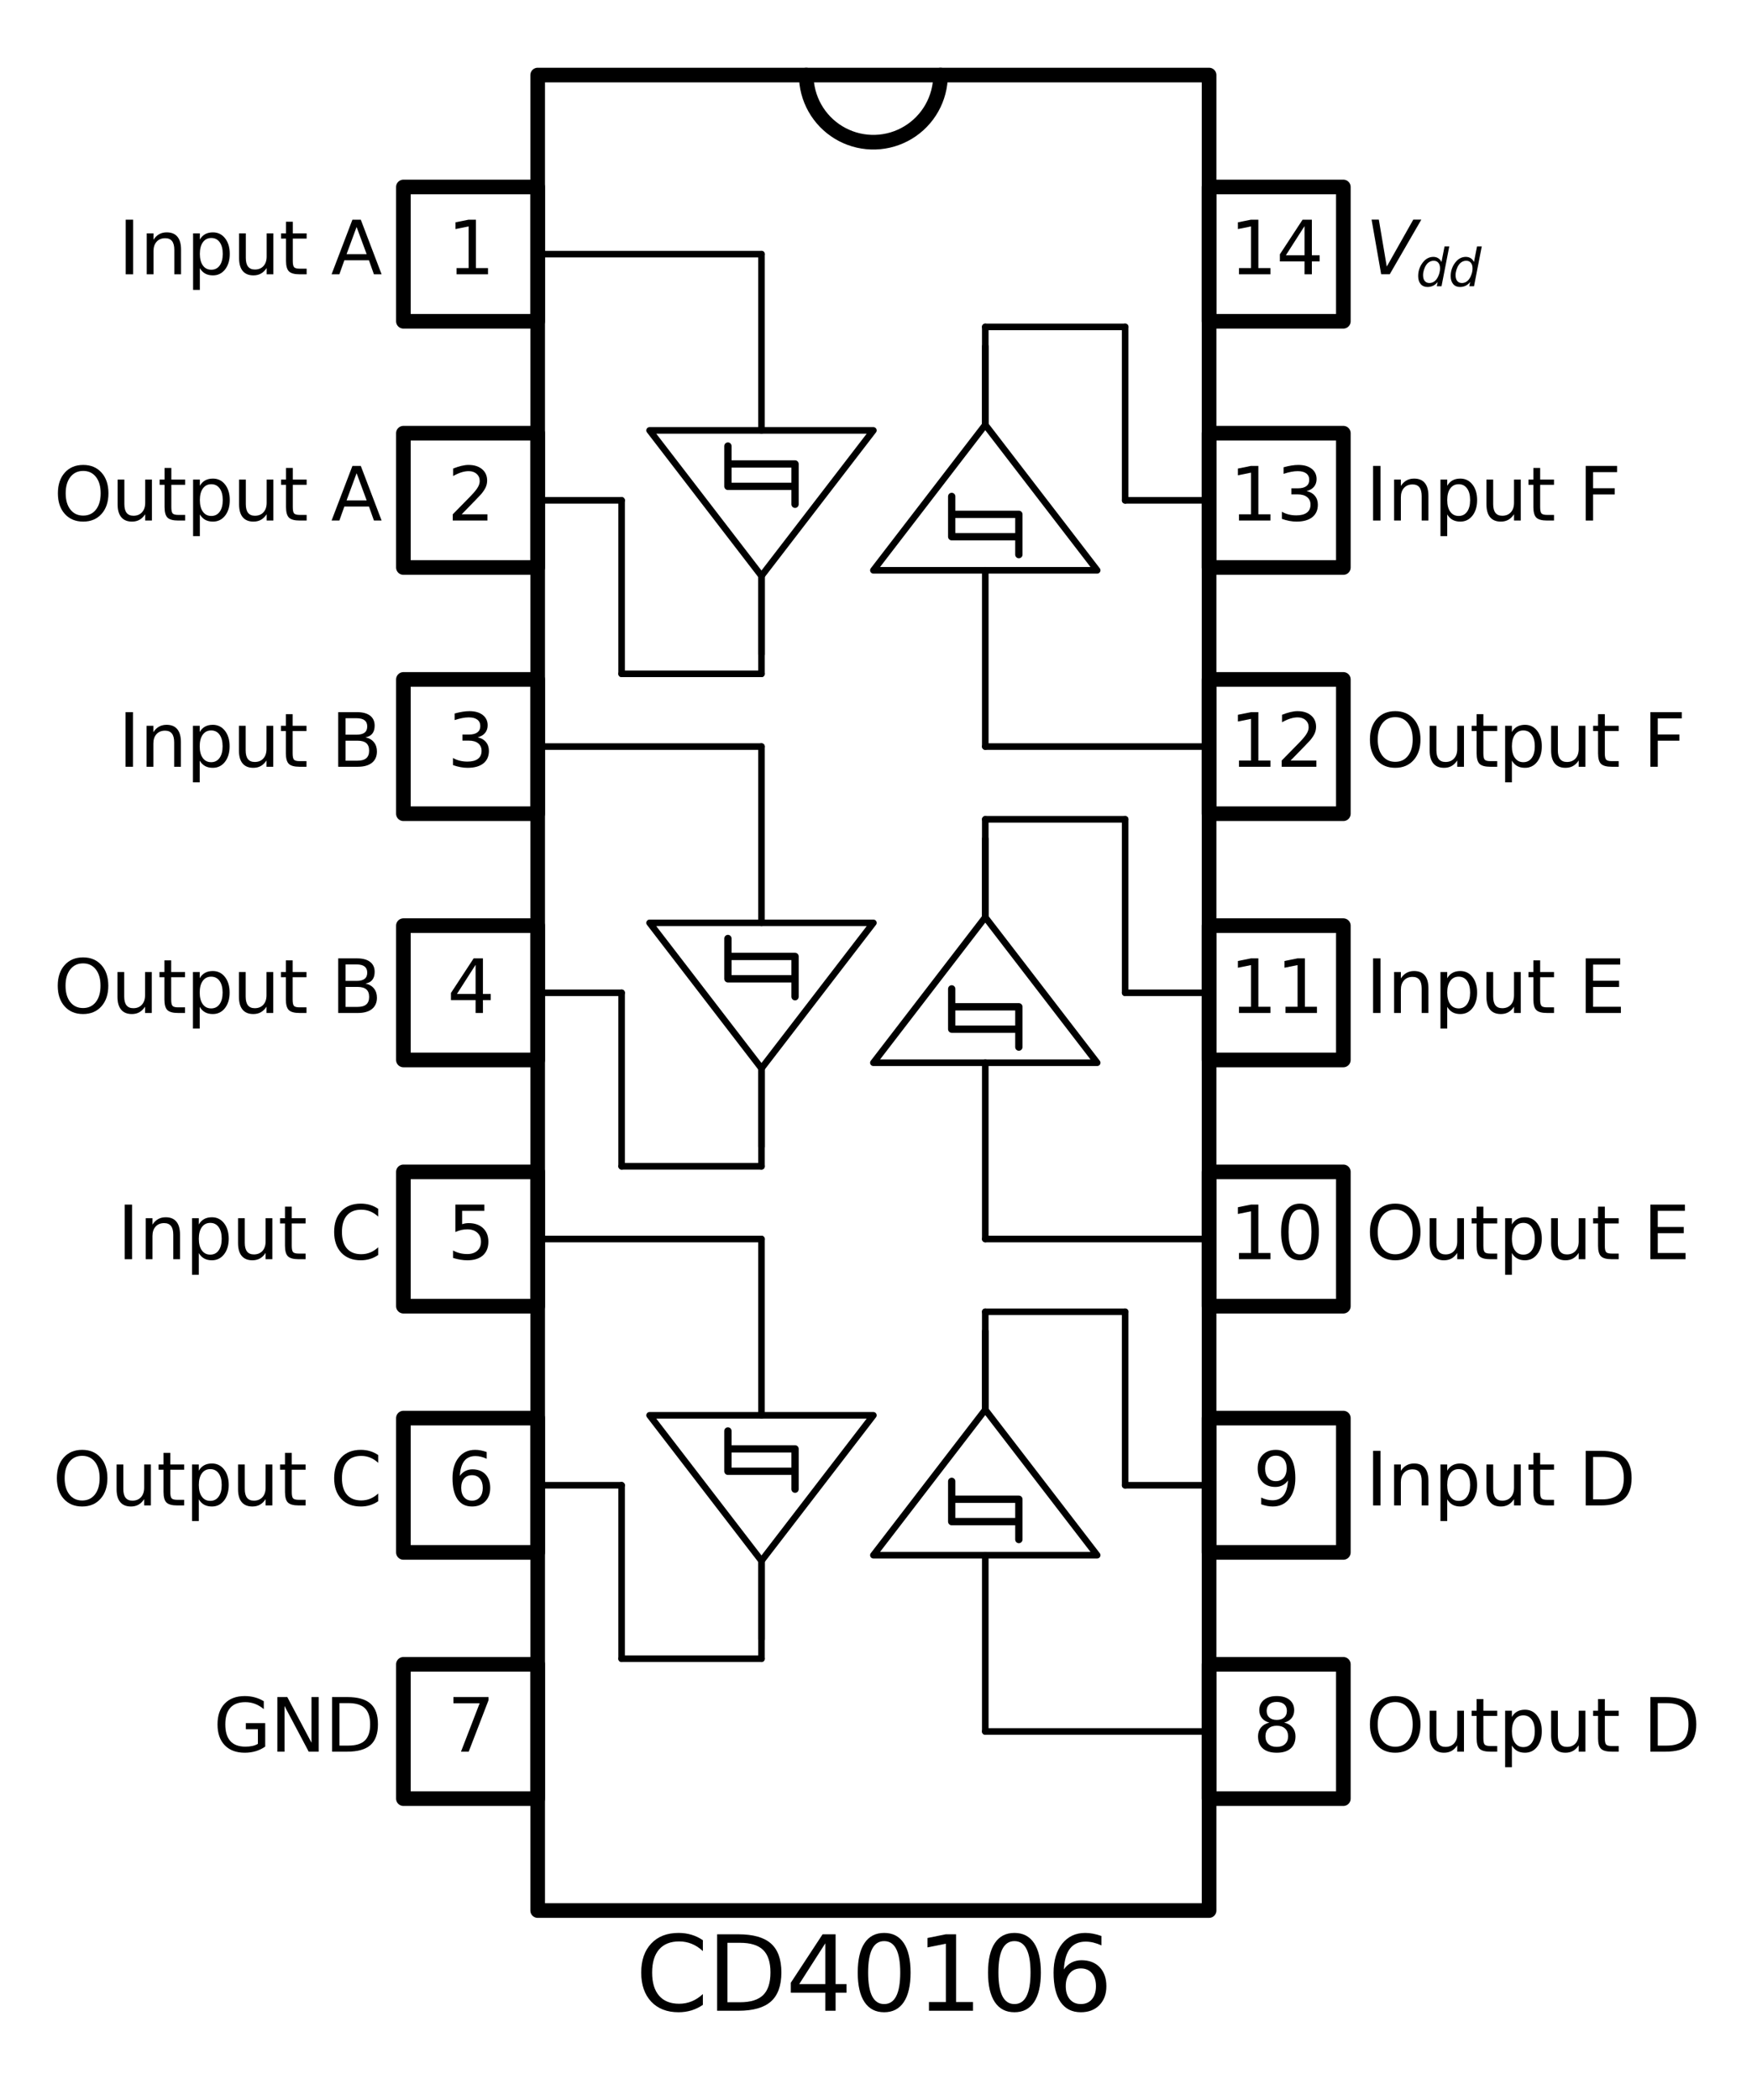 <?xml version="1.0" encoding="utf-8" standalone="no"?>
<!DOCTYPE svg PUBLIC "-//W3C//DTD SVG 1.1//EN"
  "http://www.w3.org/Graphics/SVG/1.1/DTD/svg11.dtd">
<svg height="287.08pt" version="1.1" viewBox="0 0 239.551 287.08" width="239.551pt" xmlns="http://www.w3.org/2000/svg" xmlns:xlink="http://www.w3.org/1999/xlink">
 <defs>
  <style type="text/css">*{stroke-linecap:butt;stroke-linejoin:round;}</style>
 </defs>
 <g id="figure_1">
  <g id="patch_1">
   <path d="M 0 287.08 
L 239.551 287.08 
L 239.551 0 
L 0 0 
z
" style="fill:none;"/>
  </g>
  <g id="axes_1">
   <g id="patch_2">
    <path clip-path="url(#p126bd1a4e9)" d="M 73.517 261.18 
L 165.317 261.18 
L 165.317 10.26 
L 73.517 10.26 
z
" style="fill:none;stroke:#000000;stroke-linecap:round;stroke-width:2;"/>
   </g>
   <g id="patch_3">
    <path clip-path="url(#p126bd1a4e9)" d="M 73.517 245.88 
L 73.517 227.52 
L 55.157 227.52 
L 55.157 245.88 
z
" style="fill:none;stroke:#000000;stroke-linecap:round;stroke-width:2;"/>
   </g>
   <g id="patch_4">
    <path clip-path="url(#p126bd1a4e9)" d="M 165.317 245.88 
L 165.317 227.52 
L 183.677 227.52 
L 183.677 245.88 
z
" style="fill:none;stroke:#000000;stroke-linecap:round;stroke-width:2;"/>
   </g>
   <g id="patch_5">
    <path clip-path="url(#p126bd1a4e9)" d="M 73.517 212.22 
L 73.517 193.86 
L 55.157 193.86 
L 55.157 212.22 
z
" style="fill:none;stroke:#000000;stroke-linecap:round;stroke-width:2;"/>
   </g>
   <g id="patch_6">
    <path clip-path="url(#p126bd1a4e9)" d="M 165.317 212.22 
L 165.317 193.86 
L 183.677 193.86 
L 183.677 212.22 
z
" style="fill:none;stroke:#000000;stroke-linecap:round;stroke-width:2;"/>
   </g>
   <g id="patch_7">
    <path clip-path="url(#p126bd1a4e9)" d="M 73.517 178.56 
L 73.517 160.2 
L 55.157 160.2 
L 55.157 178.56 
z
" style="fill:none;stroke:#000000;stroke-linecap:round;stroke-width:2;"/>
   </g>
   <g id="patch_8">
    <path clip-path="url(#p126bd1a4e9)" d="M 165.317 178.56 
L 165.317 160.2 
L 183.677 160.2 
L 183.677 178.56 
z
" style="fill:none;stroke:#000000;stroke-linecap:round;stroke-width:2;"/>
   </g>
   <g id="patch_9">
    <path clip-path="url(#p126bd1a4e9)" d="M 73.517 144.9 
L 73.517 126.54 
L 55.157 126.54 
L 55.157 144.9 
z
" style="fill:none;stroke:#000000;stroke-linecap:round;stroke-width:2;"/>
   </g>
   <g id="patch_10">
    <path clip-path="url(#p126bd1a4e9)" d="M 165.317 144.9 
L 165.317 126.54 
L 183.677 126.54 
L 183.677 144.9 
z
" style="fill:none;stroke:#000000;stroke-linecap:round;stroke-width:2;"/>
   </g>
   <g id="patch_11">
    <path clip-path="url(#p126bd1a4e9)" d="M 73.517 111.24 
L 73.517 92.88 
L 55.157 92.88 
L 55.157 111.24 
z
" style="fill:none;stroke:#000000;stroke-linecap:round;stroke-width:2;"/>
   </g>
   <g id="patch_12">
    <path clip-path="url(#p126bd1a4e9)" d="M 165.317 111.24 
L 165.317 92.88 
L 183.677 92.88 
L 183.677 111.24 
z
" style="fill:none;stroke:#000000;stroke-linecap:round;stroke-width:2;"/>
   </g>
   <g id="patch_13">
    <path clip-path="url(#p126bd1a4e9)" d="M 73.517 77.58 
L 73.517 59.22 
L 55.157 59.22 
L 55.157 77.58 
z
" style="fill:none;stroke:#000000;stroke-linecap:round;stroke-width:2;"/>
   </g>
   <g id="patch_14">
    <path clip-path="url(#p126bd1a4e9)" d="M 165.317 77.58 
L 165.317 59.22 
L 183.677 59.22 
L 183.677 77.58 
z
" style="fill:none;stroke:#000000;stroke-linecap:round;stroke-width:2;"/>
   </g>
   <g id="patch_15">
    <path clip-path="url(#p126bd1a4e9)" d="M 73.517 43.92 
L 73.517 25.56 
L 55.157 25.56 
L 55.157 43.92 
z
" style="fill:none;stroke:#000000;stroke-linecap:round;stroke-width:2;"/>
   </g>
   <g id="patch_16">
    <path clip-path="url(#p126bd1a4e9)" d="M 165.317 43.92 
L 165.317 25.56 
L 183.677 25.56 
L 183.677 43.92 
z
" style="fill:none;stroke:#000000;stroke-linecap:round;stroke-width:2;"/>
   </g>
   <g id="line2d_1">
    <path clip-path="url(#p126bd1a4e9)" d="M 110.237 10.26 
L 110.256 10.848 
L 110.312 11.434 
L 110.406 12.015 
L 110.537 12.589 
L 110.705 13.153 
L 110.908 13.705 
L 111.146 14.243 
L 111.418 14.765 
L 111.723 15.268 
L 112.06 15.751 
L 112.427 16.211 
L 112.822 16.646 
L 113.245 17.056 
L 113.693 17.437 
L 114.165 17.789 
L 114.658 18.11 
L 115.171 18.399 
L 115.701 18.654 
L 116.246 18.875 
L 116.805 19.061 
L 117.374 19.21 
L 117.952 19.322 
L 118.535 19.398 
L 119.123 19.435 
L 119.711 19.435 
L 120.298 19.398 
L 120.882 19.322 
L 121.46 19.21 
L 122.029 19.061 
L 122.587 18.875 
L 123.133 18.654 
L 123.663 18.399 
L 124.176 18.11 
L 124.669 17.789 
L 125.141 17.437 
L 125.589 17.056 
L 126.011 16.646 
L 126.407 16.211 
L 126.774 15.751 
L 127.111 15.268 
L 127.416 14.765 
L 127.688 14.243 
L 127.926 13.705 
L 128.129 13.153 
L 128.297 12.589 
L 128.428 12.015 
L 128.522 11.434 
L 128.578 10.848 
L 128.597 10.26 
" style="fill:none;stroke:#000000;stroke-linecap:round;stroke-width:2;"/>
   </g>
   <g id="line2d_2">
    <path clip-path="url(#p126bd1a4e9)" d="M 73.517 34.74 
L 88.817 34.74 
L 104.117 34.74 
" style="fill:none;stroke:#000000;stroke-linecap:round;stroke-width:0.9;"/>
   </g>
   <g id="line2d_3">
    <path clip-path="url(#p126bd1a4e9)" d="M 104.117 34.74 
L 104.117 48.127 
L 104.117 58.837 
M 104.117 78.728 
L 104.117 92.115 
" style="fill:none;stroke:#000000;stroke-linecap:round;stroke-width:0.9;"/>
   </g>
   <g id="line2d_4">
    <path clip-path="url(#p126bd1a4e9)" d="M 104.117 78.728 
L 104.117 89.438 
" style="fill:none;stroke:#000000;stroke-linecap:round;stroke-width:0.9;"/>
   </g>
   <g id="line2d_5">
    <path clip-path="url(#p126bd1a4e9)" d="M 104.117 58.837 
L 88.817 58.837 
L 104.117 78.728 
L 119.417 58.837 
L 104.117 58.837 
" style="fill:none;stroke:#000000;stroke-linecap:round;stroke-width:0.9;"/>
   </g>
   <g id="line2d_6">
    <path clip-path="url(#p126bd1a4e9)" d="M 99.527 60.98 
L 99.527 66.487 
L 108.707 66.487 
M 108.707 68.936 
L 108.707 63.428 
L 99.527 63.428 
" style="fill:none;stroke:#000000;stroke-linecap:round;"/>
   </g>
   <g id="line2d_7">
    <path clip-path="url(#p126bd1a4e9)" d="M 104.117 92.115 
L 94.554 92.115 
L 84.992 92.115 
" style="fill:none;stroke:#000000;stroke-linecap:round;stroke-width:0.9;"/>
   </g>
   <g id="line2d_8">
    <path clip-path="url(#p126bd1a4e9)" d="M 84.992 92.115 
L 84.992 80.257 
L 84.992 68.4 
" style="fill:none;stroke:#000000;stroke-linecap:round;stroke-width:0.9;"/>
   </g>
   <g id="line2d_9">
    <path clip-path="url(#p126bd1a4e9)" d="M 84.992 68.4 
L 79.254 68.4 
L 73.517 68.4 
" style="fill:none;stroke:#000000;stroke-linecap:round;stroke-width:0.9;"/>
   </g>
   <g id="line2d_10">
    <path clip-path="url(#p126bd1a4e9)" d="M 73.517 102.06 
L 88.817 102.06 
L 104.117 102.06 
" style="fill:none;stroke:#000000;stroke-linecap:round;stroke-width:0.9;"/>
   </g>
   <g id="line2d_11">
    <path clip-path="url(#p126bd1a4e9)" d="M 104.117 102.06 
L 104.117 115.448 
L 104.117 126.157 
M 104.117 146.048 
L 104.117 159.435 
" style="fill:none;stroke:#000000;stroke-linecap:round;stroke-width:0.9;"/>
   </g>
   <g id="line2d_12">
    <path clip-path="url(#p126bd1a4e9)" d="M 104.117 146.048 
L 104.117 156.757 
" style="fill:none;stroke:#000000;stroke-linecap:round;stroke-width:0.9;"/>
   </g>
   <g id="line2d_13">
    <path clip-path="url(#p126bd1a4e9)" d="M 104.117 126.157 
L 88.817 126.157 
L 104.117 146.048 
L 119.417 126.157 
L 104.117 126.157 
" style="fill:none;stroke:#000000;stroke-linecap:round;stroke-width:0.9;"/>
   </g>
   <g id="line2d_14">
    <path clip-path="url(#p126bd1a4e9)" d="M 99.527 128.299 
L 99.527 133.808 
L 108.707 133.808 
M 108.707 136.256 
L 108.707 130.748 
L 99.527 130.748 
" style="fill:none;stroke:#000000;stroke-linecap:round;"/>
   </g>
   <g id="line2d_15">
    <path clip-path="url(#p126bd1a4e9)" d="M 104.117 159.435 
L 94.554 159.435 
L 84.992 159.435 
" style="fill:none;stroke:#000000;stroke-linecap:round;stroke-width:0.9;"/>
   </g>
   <g id="line2d_16">
    <path clip-path="url(#p126bd1a4e9)" d="M 84.992 159.435 
L 84.992 147.577 
L 84.992 135.72 
" style="fill:none;stroke:#000000;stroke-linecap:round;stroke-width:0.9;"/>
   </g>
   <g id="line2d_17">
    <path clip-path="url(#p126bd1a4e9)" d="M 84.992 135.72 
L 79.254 135.72 
L 73.517 135.72 
" style="fill:none;stroke:#000000;stroke-linecap:round;stroke-width:0.9;"/>
   </g>
   <g id="line2d_18">
    <path clip-path="url(#p126bd1a4e9)" d="M 73.517 169.38 
L 88.817 169.38 
L 104.117 169.38 
" style="fill:none;stroke:#000000;stroke-linecap:round;stroke-width:0.9;"/>
   </g>
   <g id="line2d_19">
    <path clip-path="url(#p126bd1a4e9)" d="M 104.117 169.38 
L 104.117 182.768 
L 104.117 193.477 
M 104.117 213.368 
L 104.117 226.755 
" style="fill:none;stroke:#000000;stroke-linecap:round;stroke-width:0.9;"/>
   </g>
   <g id="line2d_20">
    <path clip-path="url(#p126bd1a4e9)" d="M 104.117 213.368 
L 104.117 224.077 
" style="fill:none;stroke:#000000;stroke-linecap:round;stroke-width:0.9;"/>
   </g>
   <g id="line2d_21">
    <path clip-path="url(#p126bd1a4e9)" d="M 104.117 193.477 
L 88.817 193.477 
L 104.117 213.368 
L 119.417 193.477 
L 104.117 193.477 
" style="fill:none;stroke:#000000;stroke-linecap:round;stroke-width:0.9;"/>
   </g>
   <g id="line2d_22">
    <path clip-path="url(#p126bd1a4e9)" d="M 99.527 195.619 
L 99.527 201.127 
L 108.707 201.127 
M 108.707 203.576 
L 108.707 198.067 
L 99.527 198.067 
" style="fill:none;stroke:#000000;stroke-linecap:round;"/>
   </g>
   <g id="line2d_23">
    <path clip-path="url(#p126bd1a4e9)" d="M 104.117 226.755 
L 94.554 226.755 
L 84.992 226.755 
" style="fill:none;stroke:#000000;stroke-linecap:round;stroke-width:0.9;"/>
   </g>
   <g id="line2d_24">
    <path clip-path="url(#p126bd1a4e9)" d="M 84.992 226.755 
L 84.992 214.898 
L 84.992 203.04 
" style="fill:none;stroke:#000000;stroke-linecap:round;stroke-width:0.9;"/>
   </g>
   <g id="line2d_25">
    <path clip-path="url(#p126bd1a4e9)" d="M 84.992 203.04 
L 79.254 203.04 
L 73.517 203.04 
" style="fill:none;stroke:#000000;stroke-linecap:round;stroke-width:0.9;"/>
   </g>
   <g id="line2d_26">
    <path clip-path="url(#p126bd1a4e9)" d="M 165.317 236.7 
L 150.017 236.7 
L 134.717 236.7 
" style="fill:none;stroke:#000000;stroke-linecap:round;stroke-width:0.9;"/>
   </g>
   <g id="line2d_27">
    <path clip-path="url(#p126bd1a4e9)" d="M 134.717 236.7 
L 134.717 223.312 
L 134.717 212.602 
M 134.717 192.713 
L 134.717 179.325 
" style="fill:none;stroke:#000000;stroke-linecap:round;stroke-width:0.9;"/>
   </g>
   <g id="line2d_28">
    <path clip-path="url(#p126bd1a4e9)" d="M 134.717 192.713 
L 134.717 182.002 
" style="fill:none;stroke:#000000;stroke-linecap:round;stroke-width:0.9;"/>
   </g>
   <g id="line2d_29">
    <path clip-path="url(#p126bd1a4e9)" d="M 134.717 212.602 
L 150.017 212.602 
L 134.717 192.713 
L 119.417 212.602 
L 134.717 212.602 
" style="fill:none;stroke:#000000;stroke-linecap:round;stroke-width:0.9;"/>
   </g>
   <g id="line2d_30">
    <path clip-path="url(#p126bd1a4e9)" d="M 139.307 210.46 
L 139.307 204.952 
L 130.127 204.952 
M 130.127 202.505 
L 130.127 208.012 
L 139.307 208.012 
" style="fill:none;stroke:#000000;stroke-linecap:round;"/>
   </g>
   <g id="line2d_31">
    <path clip-path="url(#p126bd1a4e9)" d="M 134.717 179.325 
L 144.279 179.325 
L 153.842 179.325 
" style="fill:none;stroke:#000000;stroke-linecap:round;stroke-width:0.9;"/>
   </g>
   <g id="line2d_32">
    <path clip-path="url(#p126bd1a4e9)" d="M 153.842 179.325 
L 153.842 191.183 
L 153.842 203.04 
" style="fill:none;stroke:#000000;stroke-linecap:round;stroke-width:0.9;"/>
   </g>
   <g id="line2d_33">
    <path clip-path="url(#p126bd1a4e9)" d="M 153.842 203.04 
L 159.579 203.04 
L 165.317 203.04 
" style="fill:none;stroke:#000000;stroke-linecap:round;stroke-width:0.9;"/>
   </g>
   <g id="line2d_34">
    <path clip-path="url(#p126bd1a4e9)" d="M 165.317 169.38 
L 150.017 169.38 
L 134.717 169.38 
" style="fill:none;stroke:#000000;stroke-linecap:round;stroke-width:0.9;"/>
   </g>
   <g id="line2d_35">
    <path clip-path="url(#p126bd1a4e9)" d="M 134.717 169.38 
L 134.717 155.993 
L 134.717 145.282 
M 134.717 125.392 
L 134.717 112.005 
" style="fill:none;stroke:#000000;stroke-linecap:round;stroke-width:0.9;"/>
   </g>
   <g id="line2d_36">
    <path clip-path="url(#p126bd1a4e9)" d="M 134.717 125.392 
L 134.717 114.683 
" style="fill:none;stroke:#000000;stroke-linecap:round;stroke-width:0.9;"/>
   </g>
   <g id="line2d_37">
    <path clip-path="url(#p126bd1a4e9)" d="M 134.717 145.282 
L 150.017 145.282 
L 134.717 125.392 
L 119.417 145.282 
L 134.717 145.282 
" style="fill:none;stroke:#000000;stroke-linecap:round;stroke-width:0.9;"/>
   </g>
   <g id="line2d_38">
    <path clip-path="url(#p126bd1a4e9)" d="M 139.307 143.141 
L 139.307 137.632 
L 130.127 137.632 
M 130.127 135.185 
L 130.127 140.692 
L 139.307 140.692 
" style="fill:none;stroke:#000000;stroke-linecap:round;"/>
   </g>
   <g id="line2d_39">
    <path clip-path="url(#p126bd1a4e9)" d="M 134.717 112.005 
L 144.279 112.005 
L 153.842 112.005 
" style="fill:none;stroke:#000000;stroke-linecap:round;stroke-width:0.9;"/>
   </g>
   <g id="line2d_40">
    <path clip-path="url(#p126bd1a4e9)" d="M 153.842 112.005 
L 153.842 123.862 
L 153.842 135.72 
" style="fill:none;stroke:#000000;stroke-linecap:round;stroke-width:0.9;"/>
   </g>
   <g id="line2d_41">
    <path clip-path="url(#p126bd1a4e9)" d="M 153.842 135.72 
L 159.579 135.72 
L 165.317 135.72 
" style="fill:none;stroke:#000000;stroke-linecap:round;stroke-width:0.9;"/>
   </g>
   <g id="line2d_42">
    <path clip-path="url(#p126bd1a4e9)" d="M 165.317 102.06 
L 150.017 102.06 
L 134.717 102.06 
" style="fill:none;stroke:#000000;stroke-linecap:round;stroke-width:0.9;"/>
   </g>
   <g id="line2d_43">
    <path clip-path="url(#p126bd1a4e9)" d="M 134.717 102.06 
L 134.717 88.672 
L 134.717 77.963 
M 134.717 58.072 
L 134.717 44.685 
" style="fill:none;stroke:#000000;stroke-linecap:round;stroke-width:0.9;"/>
   </g>
   <g id="line2d_44">
    <path clip-path="url(#p126bd1a4e9)" d="M 134.717 58.072 
L 134.717 47.362 
" style="fill:none;stroke:#000000;stroke-linecap:round;stroke-width:0.9;"/>
   </g>
   <g id="line2d_45">
    <path clip-path="url(#p126bd1a4e9)" d="M 134.717 77.963 
L 150.017 77.963 
L 134.717 58.072 
L 119.417 77.963 
L 134.717 77.963 
" style="fill:none;stroke:#000000;stroke-linecap:round;stroke-width:0.9;"/>
   </g>
   <g id="line2d_46">
    <path clip-path="url(#p126bd1a4e9)" d="M 139.307 75.82 
L 139.307 70.312 
L 130.127 70.312 
M 130.127 67.865 
L 130.127 73.373 
L 139.307 73.373 
" style="fill:none;stroke:#000000;stroke-linecap:round;"/>
   </g>
   <g id="line2d_47">
    <path clip-path="url(#p126bd1a4e9)" d="M 134.717 44.685 
L 144.279 44.685 
L 153.842 44.685 
" style="fill:none;stroke:#000000;stroke-linecap:round;stroke-width:0.9;"/>
   </g>
   <g id="line2d_48">
    <path clip-path="url(#p126bd1a4e9)" d="M 153.842 44.685 
L 153.842 56.542 
L 153.842 68.4 
" style="fill:none;stroke:#000000;stroke-linecap:round;stroke-width:0.9;"/>
   </g>
   <g id="line2d_49">
    <path clip-path="url(#p126bd1a4e9)" d="M 153.842 68.4 
L 159.579 68.4 
L 165.317 68.4 
" style="fill:none;stroke:#000000;stroke-linecap:round;stroke-width:0.9;"/>
   </g>
   <g id="text_1">
    <!-- 7 -->
    <g transform="translate(61.156 239.459)scale(0.1 -0.1)">
     <defs>
      <path d="M 525 4666 
L 3525 4666 
L 3525 4397 
L 1831 0 
L 1172 0 
L 2766 4134 
L 525 4134 
L 525 4666 
z
" id="DejaVuSans-37" transform="scale(0.016)"/>
     </defs>
     <use xlink:href="#DejaVuSans-37"/>
    </g>
   </g>
   <g id="text_2">
    <!-- 8 -->
    <g transform="translate(171.316 239.459)scale(0.1 -0.1)">
     <defs>
      <path d="M 2034 2216 
Q 1584 2216 1326 1975 
Q 1069 1734 1069 1313 
Q 1069 891 1326 650 
Q 1584 409 2034 409 
Q 2484 409 2743 651 
Q 3003 894 3003 1313 
Q 3003 1734 2745 1975 
Q 2488 2216 2034 2216 
z
M 1403 2484 
Q 997 2584 770 2862 
Q 544 3141 544 3541 
Q 544 4100 942 4425 
Q 1341 4750 2034 4750 
Q 2731 4750 3128 4425 
Q 3525 4100 3525 3541 
Q 3525 3141 3298 2862 
Q 3072 2584 2669 2484 
Q 3125 2378 3379 2068 
Q 3634 1759 3634 1313 
Q 3634 634 3220 271 
Q 2806 -91 2034 -91 
Q 1263 -91 848 271 
Q 434 634 434 1313 
Q 434 1759 690 2068 
Q 947 2378 1403 2484 
z
M 1172 3481 
Q 1172 3119 1398 2916 
Q 1625 2713 2034 2713 
Q 2441 2713 2670 2916 
Q 2900 3119 2900 3481 
Q 2900 3844 2670 4047 
Q 2441 4250 2034 4250 
Q 1625 4250 1398 4047 
Q 1172 3844 1172 3481 
z
" id="DejaVuSans-38" transform="scale(0.016)"/>
     </defs>
     <use xlink:href="#DejaVuSans-38"/>
    </g>
   </g>
   <g id="text_3">
    <!-- 6 -->
    <g transform="translate(61.156 205.799)scale(0.1 -0.1)">
     <defs>
      <path d="M 2113 2584 
Q 1688 2584 1439 2293 
Q 1191 2003 1191 1497 
Q 1191 994 1439 701 
Q 1688 409 2113 409 
Q 2538 409 2786 701 
Q 3034 994 3034 1497 
Q 3034 2003 2786 2293 
Q 2538 2584 2113 2584 
z
M 3366 4563 
L 3366 3988 
Q 3128 4100 2886 4159 
Q 2644 4219 2406 4219 
Q 1781 4219 1451 3797 
Q 1122 3375 1075 2522 
Q 1259 2794 1537 2939 
Q 1816 3084 2150 3084 
Q 2853 3084 3261 2657 
Q 3669 2231 3669 1497 
Q 3669 778 3244 343 
Q 2819 -91 2113 -91 
Q 1303 -91 875 529 
Q 447 1150 447 2328 
Q 447 3434 972 4092 
Q 1497 4750 2381 4750 
Q 2619 4750 2861 4703 
Q 3103 4656 3366 4563 
z
" id="DejaVuSans-36" transform="scale(0.016)"/>
     </defs>
     <use xlink:href="#DejaVuSans-36"/>
    </g>
   </g>
   <g id="text_4">
    <!-- 9 -->
    <g transform="translate(171.316 205.799)scale(0.1 -0.1)">
     <defs>
      <path d="M 703 97 
L 703 672 
Q 941 559 1184 500 
Q 1428 441 1663 441 
Q 2288 441 2617 861 
Q 2947 1281 2994 2138 
Q 2813 1869 2534 1725 
Q 2256 1581 1919 1581 
Q 1219 1581 811 2004 
Q 403 2428 403 3163 
Q 403 3881 828 4315 
Q 1253 4750 1959 4750 
Q 2769 4750 3195 4129 
Q 3622 3509 3622 2328 
Q 3622 1225 3098 567 
Q 2575 -91 1691 -91 
Q 1453 -91 1209 -44 
Q 966 3 703 97 
z
M 1959 2075 
Q 2384 2075 2632 2365 
Q 2881 2656 2881 3163 
Q 2881 3666 2632 3958 
Q 2384 4250 1959 4250 
Q 1534 4250 1286 3958 
Q 1038 3666 1038 3163 
Q 1038 2656 1286 2365 
Q 1534 2075 1959 2075 
z
" id="DejaVuSans-39" transform="scale(0.016)"/>
     </defs>
     <use xlink:href="#DejaVuSans-39"/>
    </g>
   </g>
   <g id="text_5">
    <!-- 5 -->
    <g transform="translate(61.156 172.139)scale(0.1 -0.1)">
     <defs>
      <path d="M 691 4666 
L 3169 4666 
L 3169 4134 
L 1269 4134 
L 1269 2991 
Q 1406 3038 1543 3061 
Q 1681 3084 1819 3084 
Q 2600 3084 3056 2656 
Q 3513 2228 3513 1497 
Q 3513 744 3044 326 
Q 2575 -91 1722 -91 
Q 1428 -91 1123 -41 
Q 819 9 494 109 
L 494 744 
Q 775 591 1075 516 
Q 1375 441 1709 441 
Q 2250 441 2565 725 
Q 2881 1009 2881 1497 
Q 2881 1984 2565 2268 
Q 2250 2553 1709 2553 
Q 1456 2553 1204 2497 
Q 953 2441 691 2322 
L 691 4666 
z
" id="DejaVuSans-35" transform="scale(0.016)"/>
     </defs>
     <use xlink:href="#DejaVuSans-35"/>
    </g>
   </g>
   <g id="text_6">
    <!-- 10 -->
    <g transform="translate(168.134 172.139)scale(0.1 -0.1)">
     <defs>
      <path d="M 794 531 
L 1825 531 
L 1825 4091 
L 703 3866 
L 703 4441 
L 1819 4666 
L 2450 4666 
L 2450 531 
L 3481 531 
L 3481 0 
L 794 0 
L 794 531 
z
" id="DejaVuSans-31" transform="scale(0.016)"/>
      <path d="M 2034 4250 
Q 1547 4250 1301 3770 
Q 1056 3291 1056 2328 
Q 1056 1369 1301 889 
Q 1547 409 2034 409 
Q 2525 409 2770 889 
Q 3016 1369 3016 2328 
Q 3016 3291 2770 3770 
Q 2525 4250 2034 4250 
z
M 2034 4750 
Q 2819 4750 3233 4129 
Q 3647 3509 3647 2328 
Q 3647 1150 3233 529 
Q 2819 -91 2034 -91 
Q 1250 -91 836 529 
Q 422 1150 422 2328 
Q 422 3509 836 4129 
Q 1250 4750 2034 4750 
z
" id="DejaVuSans-30" transform="scale(0.016)"/>
     </defs>
     <use xlink:href="#DejaVuSans-31"/>
     <use x="63.623" xlink:href="#DejaVuSans-30"/>
    </g>
   </g>
   <g id="text_7">
    <!-- 4 -->
    <g transform="translate(61.156 138.479)scale(0.1 -0.1)">
     <defs>
      <path d="M 2419 4116 
L 825 1625 
L 2419 1625 
L 2419 4116 
z
M 2253 4666 
L 3047 4666 
L 3047 1625 
L 3713 1625 
L 3713 1100 
L 3047 1100 
L 3047 0 
L 2419 0 
L 2419 1100 
L 313 1100 
L 313 1709 
L 2253 4666 
z
" id="DejaVuSans-34" transform="scale(0.016)"/>
     </defs>
     <use xlink:href="#DejaVuSans-34"/>
    </g>
   </g>
   <g id="text_8">
    <!-- 11 -->
    <g transform="translate(168.134 138.479)scale(0.1 -0.1)">
     <use xlink:href="#DejaVuSans-31"/>
     <use x="63.623" xlink:href="#DejaVuSans-31"/>
    </g>
   </g>
   <g id="text_9">
    <!-- 3 -->
    <g transform="translate(61.156 104.819)scale(0.1 -0.1)">
     <defs>
      <path d="M 2597 2516 
Q 3050 2419 3304 2112 
Q 3559 1806 3559 1356 
Q 3559 666 3084 287 
Q 2609 -91 1734 -91 
Q 1441 -91 1130 -33 
Q 819 25 488 141 
L 488 750 
Q 750 597 1062 519 
Q 1375 441 1716 441 
Q 2309 441 2620 675 
Q 2931 909 2931 1356 
Q 2931 1769 2642 2001 
Q 2353 2234 1838 2234 
L 1294 2234 
L 1294 2753 
L 1863 2753 
Q 2328 2753 2575 2939 
Q 2822 3125 2822 3475 
Q 2822 3834 2567 4026 
Q 2313 4219 1838 4219 
Q 1578 4219 1281 4162 
Q 984 4106 628 3988 
L 628 4550 
Q 988 4650 1302 4700 
Q 1616 4750 1894 4750 
Q 2613 4750 3031 4423 
Q 3450 4097 3450 3541 
Q 3450 3153 3228 2886 
Q 3006 2619 2597 2516 
z
" id="DejaVuSans-33" transform="scale(0.016)"/>
     </defs>
     <use xlink:href="#DejaVuSans-33"/>
    </g>
   </g>
   <g id="text_10">
    <!-- 12 -->
    <g transform="translate(168.134 104.819)scale(0.1 -0.1)">
     <defs>
      <path d="M 1228 531 
L 3431 531 
L 3431 0 
L 469 0 
L 469 531 
Q 828 903 1448 1529 
Q 2069 2156 2228 2338 
Q 2531 2678 2651 2914 
Q 2772 3150 2772 3378 
Q 2772 3750 2511 3984 
Q 2250 4219 1831 4219 
Q 1534 4219 1204 4116 
Q 875 4013 500 3803 
L 500 4441 
Q 881 4594 1212 4672 
Q 1544 4750 1819 4750 
Q 2544 4750 2975 4387 
Q 3406 4025 3406 3419 
Q 3406 3131 3298 2873 
Q 3191 2616 2906 2266 
Q 2828 2175 2409 1742 
Q 1991 1309 1228 531 
z
" id="DejaVuSans-32" transform="scale(0.016)"/>
     </defs>
     <use xlink:href="#DejaVuSans-31"/>
     <use x="63.623" xlink:href="#DejaVuSans-32"/>
    </g>
   </g>
   <g id="text_11">
    <!-- 2 -->
    <g transform="translate(61.156 71.159)scale(0.1 -0.1)">
     <use xlink:href="#DejaVuSans-32"/>
    </g>
   </g>
   <g id="text_12">
    <!-- 13 -->
    <g transform="translate(168.134 71.159)scale(0.1 -0.1)">
     <use xlink:href="#DejaVuSans-31"/>
     <use x="63.623" xlink:href="#DejaVuSans-33"/>
    </g>
   </g>
   <g id="text_13">
    <!-- 1 -->
    <g transform="translate(61.156 37.499)scale(0.1 -0.1)">
     <use xlink:href="#DejaVuSans-31"/>
    </g>
   </g>
   <g id="text_14">
    <!-- 14 -->
    <g transform="translate(168.134 37.499)scale(0.1 -0.1)">
     <use xlink:href="#DejaVuSans-31"/>
     <use x="63.623" xlink:href="#DejaVuSans-34"/>
    </g>
   </g>
   <g id="text_15">
    <!-- Input A -->
    <g transform="translate(16.184 37.499)scale(0.1 -0.1)">
     <defs>
      <path d="M 628 4666 
L 1259 4666 
L 1259 0 
L 628 0 
L 628 4666 
z
" id="DejaVuSans-49" transform="scale(0.016)"/>
      <path d="M 3513 2113 
L 3513 0 
L 2938 0 
L 2938 2094 
Q 2938 2591 2744 2837 
Q 2550 3084 2163 3084 
Q 1697 3084 1428 2787 
Q 1159 2491 1159 1978 
L 1159 0 
L 581 0 
L 581 3500 
L 1159 3500 
L 1159 2956 
Q 1366 3272 1645 3428 
Q 1925 3584 2291 3584 
Q 2894 3584 3203 3211 
Q 3513 2838 3513 2113 
z
" id="DejaVuSans-6e" transform="scale(0.016)"/>
      <path d="M 1159 525 
L 1159 -1331 
L 581 -1331 
L 581 3500 
L 1159 3500 
L 1159 2969 
Q 1341 3281 1617 3432 
Q 1894 3584 2278 3584 
Q 2916 3584 3314 3078 
Q 3713 2572 3713 1747 
Q 3713 922 3314 415 
Q 2916 -91 2278 -91 
Q 1894 -91 1617 61 
Q 1341 213 1159 525 
z
M 3116 1747 
Q 3116 2381 2855 2742 
Q 2594 3103 2138 3103 
Q 1681 3103 1420 2742 
Q 1159 2381 1159 1747 
Q 1159 1113 1420 752 
Q 1681 391 2138 391 
Q 2594 391 2855 752 
Q 3116 1113 3116 1747 
z
" id="DejaVuSans-70" transform="scale(0.016)"/>
      <path d="M 544 1381 
L 544 3500 
L 1119 3500 
L 1119 1403 
Q 1119 906 1312 657 
Q 1506 409 1894 409 
Q 2359 409 2629 706 
Q 2900 1003 2900 1516 
L 2900 3500 
L 3475 3500 
L 3475 0 
L 2900 0 
L 2900 538 
Q 2691 219 2414 64 
Q 2138 -91 1772 -91 
Q 1169 -91 856 284 
Q 544 659 544 1381 
z
M 1991 3584 
L 1991 3584 
z
" id="DejaVuSans-75" transform="scale(0.016)"/>
      <path d="M 1172 4494 
L 1172 3500 
L 2356 3500 
L 2356 3053 
L 1172 3053 
L 1172 1153 
Q 1172 725 1289 603 
Q 1406 481 1766 481 
L 2356 481 
L 2356 0 
L 1766 0 
Q 1100 0 847 248 
Q 594 497 594 1153 
L 594 3053 
L 172 3053 
L 172 3500 
L 594 3500 
L 594 4494 
L 1172 4494 
z
" id="DejaVuSans-74" transform="scale(0.016)"/>
      <path id="DejaVuSans-20" transform="scale(0.016)"/>
      <path d="M 2188 4044 
L 1331 1722 
L 3047 1722 
L 2188 4044 
z
M 1831 4666 
L 2547 4666 
L 4325 0 
L 3669 0 
L 3244 1197 
L 1141 1197 
L 716 0 
L 50 0 
L 1831 4666 
z
" id="DejaVuSans-41" transform="scale(0.016)"/>
     </defs>
     <use xlink:href="#DejaVuSans-49"/>
     <use x="29.492" xlink:href="#DejaVuSans-6e"/>
     <use x="92.871" xlink:href="#DejaVuSans-70"/>
     <use x="156.348" xlink:href="#DejaVuSans-75"/>
     <use x="219.727" xlink:href="#DejaVuSans-74"/>
     <use x="258.936" xlink:href="#DejaVuSans-20"/>
     <use x="290.723" xlink:href="#DejaVuSans-41"/>
    </g>
   </g>
   <g id="text_16">
    <!-- Output A -->
    <g transform="translate(7.342 71.159)scale(0.1 -0.1)">
     <defs>
      <path d="M 2522 4238 
Q 1834 4238 1429 3725 
Q 1025 3213 1025 2328 
Q 1025 1447 1429 934 
Q 1834 422 2522 422 
Q 3209 422 3611 934 
Q 4013 1447 4013 2328 
Q 4013 3213 3611 3725 
Q 3209 4238 2522 4238 
z
M 2522 4750 
Q 3503 4750 4090 4092 
Q 4678 3434 4678 2328 
Q 4678 1225 4090 567 
Q 3503 -91 2522 -91 
Q 1538 -91 948 565 
Q 359 1222 359 2328 
Q 359 3434 948 4092 
Q 1538 4750 2522 4750 
z
" id="DejaVuSans-4f" transform="scale(0.016)"/>
     </defs>
     <use xlink:href="#DejaVuSans-4f"/>
     <use x="78.711" xlink:href="#DejaVuSans-75"/>
     <use x="142.09" xlink:href="#DejaVuSans-74"/>
     <use x="181.299" xlink:href="#DejaVuSans-70"/>
     <use x="244.775" xlink:href="#DejaVuSans-75"/>
     <use x="308.154" xlink:href="#DejaVuSans-74"/>
     <use x="347.363" xlink:href="#DejaVuSans-20"/>
     <use x="379.15" xlink:href="#DejaVuSans-41"/>
    </g>
   </g>
   <g id="text_17">
    <!-- Input B -->
    <g transform="translate(16.164 104.819)scale(0.1 -0.1)">
     <defs>
      <path d="M 1259 2228 
L 1259 519 
L 2272 519 
Q 2781 519 3026 730 
Q 3272 941 3272 1375 
Q 3272 1813 3026 2020 
Q 2781 2228 2272 2228 
L 1259 2228 
z
M 1259 4147 
L 1259 2741 
L 2194 2741 
Q 2656 2741 2882 2914 
Q 3109 3088 3109 3444 
Q 3109 3797 2882 3972 
Q 2656 4147 2194 4147 
L 1259 4147 
z
M 628 4666 
L 2241 4666 
Q 2963 4666 3353 4366 
Q 3744 4066 3744 3513 
Q 3744 3084 3544 2831 
Q 3344 2578 2956 2516 
Q 3422 2416 3680 2098 
Q 3938 1781 3938 1306 
Q 3938 681 3513 340 
Q 3088 0 2303 0 
L 628 0 
L 628 4666 
z
" id="DejaVuSans-42" transform="scale(0.016)"/>
     </defs>
     <use xlink:href="#DejaVuSans-49"/>
     <use x="29.492" xlink:href="#DejaVuSans-6e"/>
     <use x="92.871" xlink:href="#DejaVuSans-70"/>
     <use x="156.348" xlink:href="#DejaVuSans-75"/>
     <use x="219.727" xlink:href="#DejaVuSans-74"/>
     <use x="258.936" xlink:href="#DejaVuSans-20"/>
     <use x="290.723" xlink:href="#DejaVuSans-42"/>
    </g>
   </g>
   <g id="text_18">
    <!-- Output B -->
    <g transform="translate(7.322 138.479)scale(0.1 -0.1)">
     <use xlink:href="#DejaVuSans-4f"/>
     <use x="78.711" xlink:href="#DejaVuSans-75"/>
     <use x="142.09" xlink:href="#DejaVuSans-74"/>
     <use x="181.299" xlink:href="#DejaVuSans-70"/>
     <use x="244.775" xlink:href="#DejaVuSans-75"/>
     <use x="308.154" xlink:href="#DejaVuSans-74"/>
     <use x="347.363" xlink:href="#DejaVuSans-20"/>
     <use x="379.15" xlink:href="#DejaVuSans-42"/>
    </g>
   </g>
   <g id="text_19">
    <!-- Input C -->
    <g transform="translate(16.042 172.139)scale(0.1 -0.1)">
     <defs>
      <path d="M 4122 4306 
L 4122 3641 
Q 3803 3938 3442 4084 
Q 3081 4231 2675 4231 
Q 1875 4231 1450 3742 
Q 1025 3253 1025 2328 
Q 1025 1406 1450 917 
Q 1875 428 2675 428 
Q 3081 428 3442 575 
Q 3803 722 4122 1019 
L 4122 359 
Q 3791 134 3420 21 
Q 3050 -91 2638 -91 
Q 1578 -91 968 557 
Q 359 1206 359 2328 
Q 359 3453 968 4101 
Q 1578 4750 2638 4750 
Q 3056 4750 3426 4639 
Q 3797 4528 4122 4306 
z
" id="DejaVuSans-43" transform="scale(0.016)"/>
     </defs>
     <use xlink:href="#DejaVuSans-49"/>
     <use x="29.492" xlink:href="#DejaVuSans-6e"/>
     <use x="92.871" xlink:href="#DejaVuSans-70"/>
     <use x="156.348" xlink:href="#DejaVuSans-75"/>
     <use x="219.727" xlink:href="#DejaVuSans-74"/>
     <use x="258.936" xlink:href="#DejaVuSans-20"/>
     <use x="290.723" xlink:href="#DejaVuSans-43"/>
    </g>
   </g>
   <g id="text_20">
    <!-- Output C -->
    <g transform="translate(7.2 205.799)scale(0.1 -0.1)">
     <use xlink:href="#DejaVuSans-4f"/>
     <use x="78.711" xlink:href="#DejaVuSans-75"/>
     <use x="142.09" xlink:href="#DejaVuSans-74"/>
     <use x="181.299" xlink:href="#DejaVuSans-70"/>
     <use x="244.775" xlink:href="#DejaVuSans-75"/>
     <use x="308.154" xlink:href="#DejaVuSans-74"/>
     <use x="347.363" xlink:href="#DejaVuSans-20"/>
     <use x="379.15" xlink:href="#DejaVuSans-43"/>
    </g>
   </g>
   <g id="text_21">
    <!-- GND -->
    <g transform="translate(29.167 239.459)scale(0.1 -0.1)">
     <defs>
      <path d="M 3809 666 
L 3809 1919 
L 2778 1919 
L 2778 2438 
L 4434 2438 
L 4434 434 
Q 4069 175 3628 42 
Q 3188 -91 2688 -91 
Q 1594 -91 976 548 
Q 359 1188 359 2328 
Q 359 3472 976 4111 
Q 1594 4750 2688 4750 
Q 3144 4750 3555 4637 
Q 3966 4525 4313 4306 
L 4313 3634 
Q 3963 3931 3569 4081 
Q 3175 4231 2741 4231 
Q 1884 4231 1454 3753 
Q 1025 3275 1025 2328 
Q 1025 1384 1454 906 
Q 1884 428 2741 428 
Q 3075 428 3337 486 
Q 3600 544 3809 666 
z
" id="DejaVuSans-47" transform="scale(0.016)"/>
      <path d="M 628 4666 
L 1478 4666 
L 3547 763 
L 3547 4666 
L 4159 4666 
L 4159 0 
L 3309 0 
L 1241 3903 
L 1241 0 
L 628 0 
L 628 4666 
z
" id="DejaVuSans-4e" transform="scale(0.016)"/>
      <path d="M 1259 4147 
L 1259 519 
L 2022 519 
Q 2988 519 3436 956 
Q 3884 1394 3884 2338 
Q 3884 3275 3436 3711 
Q 2988 4147 2022 4147 
L 1259 4147 
z
M 628 4666 
L 1925 4666 
Q 3281 4666 3915 4102 
Q 4550 3538 4550 2338 
Q 4550 1131 3912 565 
Q 3275 0 1925 0 
L 628 0 
L 628 4666 
z
" id="DejaVuSans-44" transform="scale(0.016)"/>
     </defs>
     <use xlink:href="#DejaVuSans-47"/>
     <use x="77.49" xlink:href="#DejaVuSans-4e"/>
     <use x="152.295" xlink:href="#DejaVuSans-44"/>
    </g>
   </g>
   <g id="text_22">
    <!-- Output D -->
    <g transform="translate(186.737 239.459)scale(0.1 -0.1)">
     <use xlink:href="#DejaVuSans-4f"/>
     <use x="78.711" xlink:href="#DejaVuSans-75"/>
     <use x="142.09" xlink:href="#DejaVuSans-74"/>
     <use x="181.299" xlink:href="#DejaVuSans-70"/>
     <use x="244.775" xlink:href="#DejaVuSans-75"/>
     <use x="308.154" xlink:href="#DejaVuSans-74"/>
     <use x="347.363" xlink:href="#DejaVuSans-20"/>
     <use x="379.15" xlink:href="#DejaVuSans-44"/>
    </g>
   </g>
   <g id="text_23">
    <!-- Input D -->
    <g transform="translate(186.737 205.799)scale(0.1 -0.1)">
     <use xlink:href="#DejaVuSans-49"/>
     <use x="29.492" xlink:href="#DejaVuSans-6e"/>
     <use x="92.871" xlink:href="#DejaVuSans-70"/>
     <use x="156.348" xlink:href="#DejaVuSans-75"/>
     <use x="219.727" xlink:href="#DejaVuSans-74"/>
     <use x="258.936" xlink:href="#DejaVuSans-20"/>
     <use x="290.723" xlink:href="#DejaVuSans-44"/>
    </g>
   </g>
   <g id="text_24">
    <!-- Output E -->
    <g transform="translate(186.737 172.139)scale(0.1 -0.1)">
     <defs>
      <path d="M 628 4666 
L 3578 4666 
L 3578 4134 
L 1259 4134 
L 1259 2753 
L 3481 2753 
L 3481 2222 
L 1259 2222 
L 1259 531 
L 3634 531 
L 3634 0 
L 628 0 
L 628 4666 
z
" id="DejaVuSans-45" transform="scale(0.016)"/>
     </defs>
     <use xlink:href="#DejaVuSans-4f"/>
     <use x="78.711" xlink:href="#DejaVuSans-75"/>
     <use x="142.09" xlink:href="#DejaVuSans-74"/>
     <use x="181.299" xlink:href="#DejaVuSans-70"/>
     <use x="244.775" xlink:href="#DejaVuSans-75"/>
     <use x="308.154" xlink:href="#DejaVuSans-74"/>
     <use x="347.363" xlink:href="#DejaVuSans-20"/>
     <use x="379.15" xlink:href="#DejaVuSans-45"/>
    </g>
   </g>
   <g id="text_25">
    <!-- Input E -->
    <g transform="translate(186.737 138.479)scale(0.1 -0.1)">
     <use xlink:href="#DejaVuSans-49"/>
     <use x="29.492" xlink:href="#DejaVuSans-6e"/>
     <use x="92.871" xlink:href="#DejaVuSans-70"/>
     <use x="156.348" xlink:href="#DejaVuSans-75"/>
     <use x="219.727" xlink:href="#DejaVuSans-74"/>
     <use x="258.936" xlink:href="#DejaVuSans-20"/>
     <use x="290.723" xlink:href="#DejaVuSans-45"/>
    </g>
   </g>
   <g id="text_26">
    <!-- Output F -->
    <g transform="translate(186.737 104.819)scale(0.1 -0.1)">
     <defs>
      <path d="M 628 4666 
L 3309 4666 
L 3309 4134 
L 1259 4134 
L 1259 2759 
L 3109 2759 
L 3109 2228 
L 1259 2228 
L 1259 0 
L 628 0 
L 628 4666 
z
" id="DejaVuSans-46" transform="scale(0.016)"/>
     </defs>
     <use xlink:href="#DejaVuSans-4f"/>
     <use x="78.711" xlink:href="#DejaVuSans-75"/>
     <use x="142.09" xlink:href="#DejaVuSans-74"/>
     <use x="181.299" xlink:href="#DejaVuSans-70"/>
     <use x="244.775" xlink:href="#DejaVuSans-75"/>
     <use x="308.154" xlink:href="#DejaVuSans-74"/>
     <use x="347.363" xlink:href="#DejaVuSans-20"/>
     <use x="379.15" xlink:href="#DejaVuSans-46"/>
    </g>
   </g>
   <g id="text_27">
    <!-- Input F -->
    <g transform="translate(186.737 71.159)scale(0.1 -0.1)">
     <use xlink:href="#DejaVuSans-49"/>
     <use x="29.492" xlink:href="#DejaVuSans-6e"/>
     <use x="92.871" xlink:href="#DejaVuSans-70"/>
     <use x="156.348" xlink:href="#DejaVuSans-75"/>
     <use x="219.727" xlink:href="#DejaVuSans-74"/>
     <use x="258.936" xlink:href="#DejaVuSans-20"/>
     <use x="290.723" xlink:href="#DejaVuSans-46"/>
    </g>
   </g>
   <g id="text_28">
    <!-- $V_{dd}$ -->
    <g transform="translate(186.737 37.499)scale(0.1 -0.1)">
     <defs>
      <path d="M 1319 0 
L 500 4666 
L 1119 4666 
L 1797 653 
L 4063 4666 
L 4750 4666 
L 2053 0 
L 1319 0 
z
" id="DejaVuSans-Oblique-56" transform="scale(0.016)"/>
      <path d="M 2675 525 
Q 2444 222 2128 65 
Q 1813 -91 1428 -91 
Q 903 -91 598 267 
Q 294 625 294 1247 
Q 294 1766 478 2236 
Q 663 2706 1013 3078 
Q 1244 3325 1534 3454 
Q 1825 3584 2144 3584 
Q 2481 3584 2739 3421 
Q 2997 3259 3138 2956 
L 3513 4863 
L 4091 4863 
L 3144 0 
L 2566 0 
L 2675 525 
z
M 891 1350 
Q 891 897 1095 644 
Q 1300 391 1663 391 
Q 1931 391 2161 520 
Q 2391 650 2566 903 
Q 2750 1166 2856 1509 
Q 2963 1853 2963 2188 
Q 2963 2622 2758 2865 
Q 2553 3109 2194 3109 
Q 1922 3109 1687 2981 
Q 1453 2853 1288 2613 
Q 1106 2353 998 2009 
Q 891 1666 891 1350 
z
" id="DejaVuSans-Oblique-64" transform="scale(0.016)"/>
     </defs>
     <use transform="translate(0 0.094)" xlink:href="#DejaVuSans-Oblique-56"/>
     <use transform="translate(68.408 -16.312)scale(0.7)" xlink:href="#DejaVuSans-Oblique-64"/>
     <use transform="translate(112.842 -16.312)scale(0.7)" xlink:href="#DejaVuSans-Oblique-64"/>
    </g>
   </g>
   <g id="text_29">
    <!-- CD40106 -->
    <g transform="translate(86.87 274.878)scale(0.14 -0.14)">
     <use xlink:href="#DejaVuSans-43"/>
     <use x="69.824" xlink:href="#DejaVuSans-44"/>
     <use x="146.826" xlink:href="#DejaVuSans-34"/>
     <use x="210.449" xlink:href="#DejaVuSans-30"/>
     <use x="274.072" xlink:href="#DejaVuSans-31"/>
     <use x="337.695" xlink:href="#DejaVuSans-30"/>
     <use x="401.318" xlink:href="#DejaVuSans-36"/>
    </g>
   </g>
  </g>
 </g>
 <defs>
  <clipPath id="p126bd1a4e9">
   <rect height="272.68" width="218.688" x="11.603" y="7.2"/>
  </clipPath>
 </defs>
</svg>
